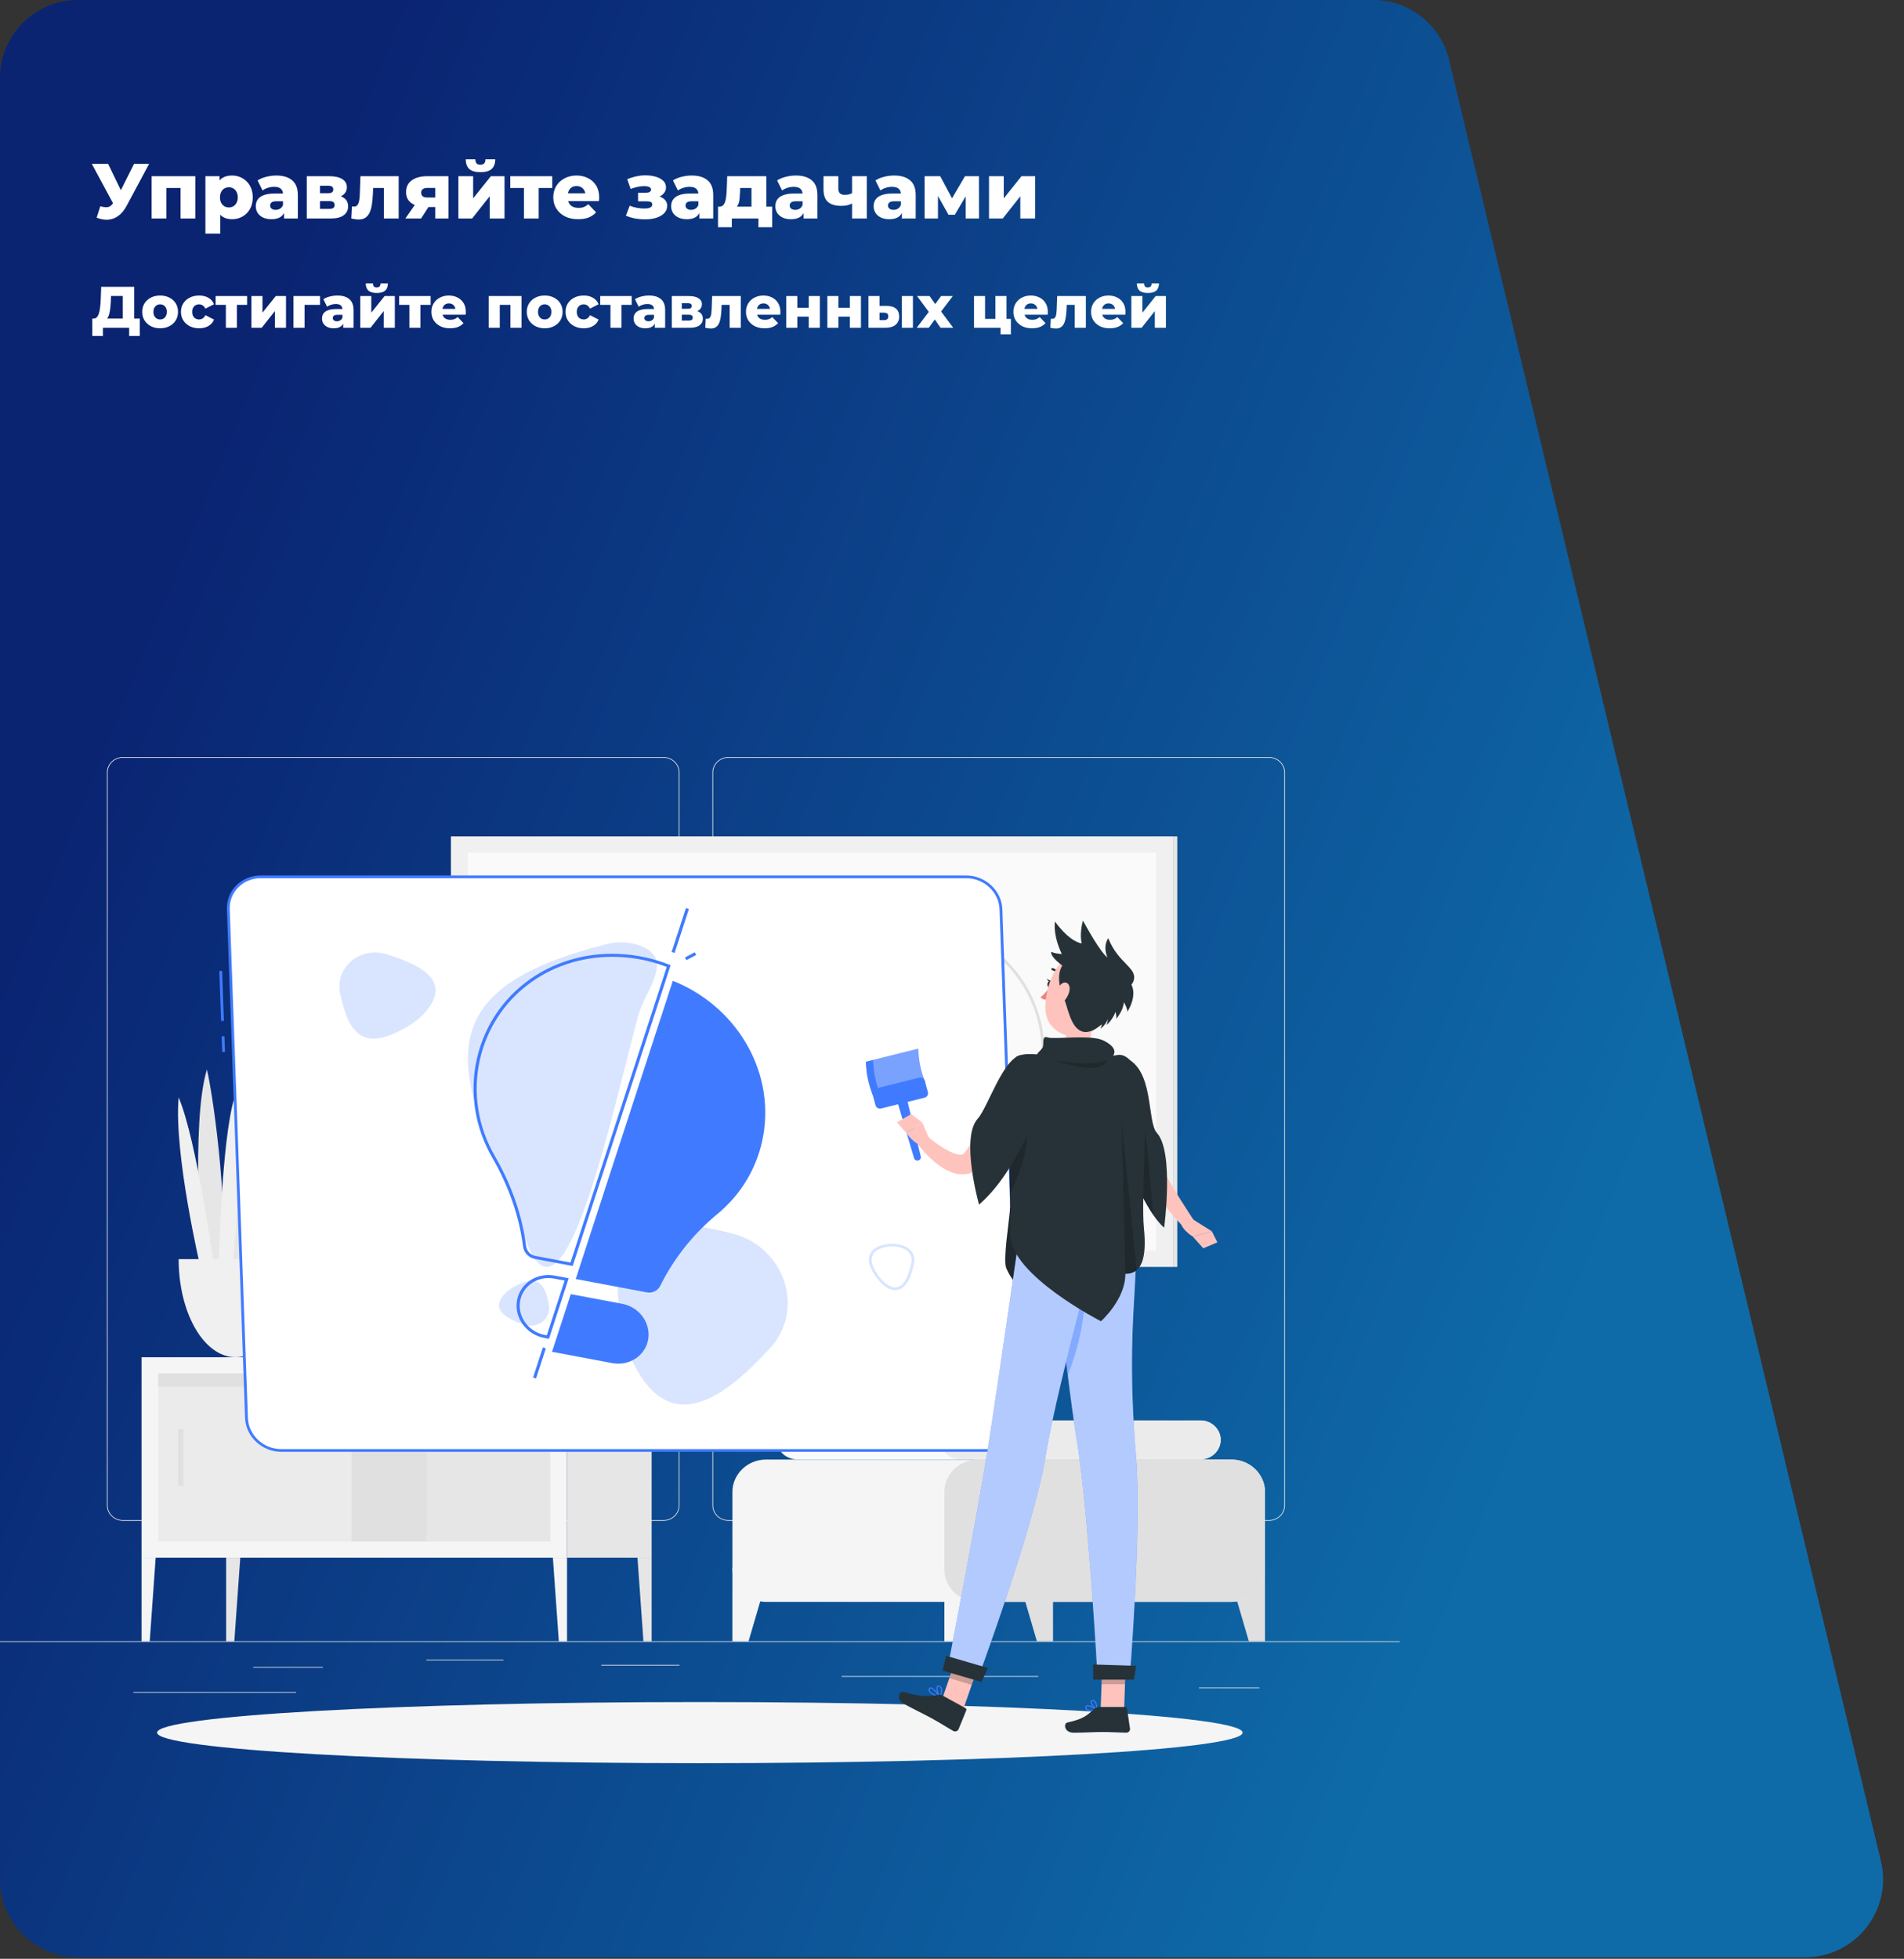 <svg width="488" height="502" viewBox="0 0 488 502" fill="none" xmlns="http://www.w3.org/2000/svg">
<rect x="0" y="0" width="488" height="502" fill="#333333" stroke="none"/>
<path d="M0 20C0 8.954 8.954 0 20 0H351.948C361.197 0 369.24 6.342 371.396 15.336L482.086 476.956C485.101 489.531 475.569 501.619 462.637 501.619H20C8.954 501.619 0 492.665 0 481.619V20Z" fill="url(#paint0_linear_66_179)"/>
<g clip-path="url(#clip0_66_179)">
<path d="M358.741 420.62H0V420.792H358.741V420.62Z" fill="#EBEBEB"/>
<path d="M82.749 427.21H64.903V427.382H82.749V427.21Z" fill="#EBEBEB"/>
<path d="M129.027 425.332H109.296V425.504H129.027V425.332Z" fill="#EBEBEB"/>
<path d="M75.892 433.636H34.2V433.809H75.892V433.636Z" fill="#EBEBEB"/>
<path d="M322.796 432.474H307.301V432.646H322.796V432.474Z" fill="#EBEBEB"/>
<path d="M174.148 426.667H154.109V426.84H174.148V426.667Z" fill="#EBEBEB"/>
<path d="M266.106 429.552H215.723V429.724H266.106V429.552Z" fill="#EBEBEB"/>
<path d="M170.053 389.758H31.508C29.25 389.758 27.413 387.986 27.413 385.808V197.977C27.413 195.799 29.25 194.027 31.508 194.027H170.053C172.31 194.027 174.148 195.799 174.148 197.977V385.808C174.148 387.985 172.31 389.758 170.053 389.758ZM31.508 194.201C29.349 194.201 27.592 195.895 27.592 197.977V385.808C27.592 387.891 29.349 389.585 31.508 389.585H170.053C172.212 389.585 173.969 387.891 173.969 385.808V197.977C173.969 195.895 172.212 194.2 170.053 194.2L31.508 194.201Z" fill="#EBEBEB"/>
<path d="M325.242 389.758H186.697C184.44 389.758 182.603 387.986 182.603 385.808V197.977C182.603 195.799 184.44 194.027 186.697 194.027H325.242C327.5 194.027 329.337 195.799 329.337 197.977V385.808C329.338 387.985 327.5 389.758 325.242 389.758ZM186.697 194.201C184.539 194.201 182.782 195.895 182.782 197.977V385.808C182.782 387.891 184.539 389.585 186.697 389.585H325.242C327.401 389.585 329.158 387.891 329.158 385.808V197.977C329.158 195.895 327.401 194.2 325.242 194.2L186.697 194.201Z" fill="#EBEBEB"/>
<path d="M145.33 347.837H36.273V399.199H145.33V347.837Z" fill="#F5F5F5"/>
<path d="M141.025 395.047V351.99H40.578L40.578 395.047H141.025Z" fill="#EBEBEB"/>
<path d="M141.025 395.047V351.989H90.124V395.047H141.025Z" fill="#E6E6E6"/>
<path d="M109.296 395.047L109.296 351.989H90.124V395.047H109.296Z" fill="#E0E0E0"/>
<path d="M47.017 380.746V366.291H45.662V380.746H47.017Z" fill="#E0E0E0"/>
<path d="M141.025 355.372V351.989H40.578V355.372H141.025Z" fill="#E0E0E0"/>
<path d="M145.33 399.199H167.013V347.838H145.33V399.199Z" fill="#E6E6E6"/>
<path d="M143.228 420.619H145.33V399.199H141.703L143.228 420.619Z" fill="#F5F5F5"/>
<path d="M38.374 420.619H36.273V399.199H39.9L38.374 420.619Z" fill="#F5F5F5"/>
<path d="M164.912 420.619H167.014V399.199H163.386L164.912 420.619Z" fill="#E6E6E6"/>
<path d="M60.058 420.619H57.957V399.199H61.584L60.058 420.619Z" fill="#E6E6E6"/>
<path d="M191.857 420.619H187.718V401.747H197.389L191.857 420.619Z" fill="#F5F5F5"/>
<path d="M265.754 420.619H269.894V401.747H260.222L265.754 420.619Z" fill="#E0E0E0"/>
<path d="M320.083 420.619H324.222V401.747H314.55L320.083 420.619Z" fill="#E0E0E0"/>
<path d="M196.329 410.532H315.611C320.347 410.532 324.222 406.794 324.222 402.226V382.361C324.222 377.793 320.347 374.056 315.611 374.056H196.329C191.593 374.056 187.718 377.793 187.718 382.361V402.226C187.718 406.794 191.593 410.532 196.329 410.532Z" fill="#F5F5F5"/>
<path d="M246.186 420.62H242.047V401.748H251.718L246.186 420.62Z" fill="#F5F5F5"/>
<path d="M250.658 410.532H315.611C320.347 410.532 324.222 406.794 324.222 402.226V382.361C324.222 377.793 320.347 374.056 315.611 374.056H250.658C245.922 374.056 242.047 377.793 242.047 382.361V402.226C242.047 406.794 245.922 410.532 250.658 410.532Z" fill="#E0E0E0"/>
<path d="M204.255 374.01H307.686C310.531 374.01 312.859 371.764 312.859 369.02C312.859 366.275 310.531 364.03 307.686 364.03H204.255C201.409 364.03 199.081 366.275 199.081 369.02C199.081 371.764 201.409 374.01 204.255 374.01Z" fill="#FAFAFA"/>
<path d="M246.143 374.01H307.685C310.531 374.01 312.859 371.764 312.859 369.02C312.859 366.275 310.531 364.03 307.685 364.03H246.143C243.298 364.03 240.97 366.275 240.97 369.02C240.97 371.764 243.298 374.01 246.143 374.01Z" fill="#EBEBEB"/>
<path d="M53.036 274.09C48.831 287.74 51.783 325.302 51.783 325.302L56.543 325.323C58.888 313.078 54.995 282.425 53.036 274.09Z" fill="#E6E6E6"/>
<path d="M51.368 324.771H54.876C54.876 324.771 50.412 292.017 45.787 281.252C44.512 295.554 51.368 324.771 51.368 324.771Z" fill="#F0F0F0"/>
<path d="M77.131 279.483C78.791 291.659 68.753 325.163 68.753 325.163L63.963 325.181C63.911 314.259 73.593 286.918 77.131 279.483Z" fill="#E6E6E6"/>
<path d="M69.272 324.689L65.745 324.689C65.745 324.689 76.397 295.473 83.073 285.872C81.664 298.629 69.272 324.689 69.272 324.689Z" fill="#F0F0F0"/>
<path d="M69.713 276.17C72.739 289.248 63.456 325.233 63.456 325.233L57.681 325.253C56.698 313.522 66.072 284.155 69.713 276.17Z" fill="#E6E6E6"/>
<path d="M59.537 324.771H56.029C56.029 324.771 56.726 292.017 60.112 281.252C63.032 295.554 59.537 324.771 59.537 324.771Z" fill="#F0F0F0"/>
<path d="M45.787 322.695C45.787 336.58 52.319 347.837 60.377 347.837C68.434 347.837 74.965 336.58 74.965 322.695H45.787Z" fill="#F0F0F0"/>
<path d="M300.625 214.358H115.574V324.689H300.625V214.358Z" fill="#F0F0F0"/>
<path d="M300.624 324.69H301.741V214.359H300.624V324.69Z" fill="#E6E6E6"/>
<path d="M296.32 320.537V218.511L119.88 218.511L119.88 320.537H296.32Z" fill="#FAFAFA"/>
<path d="M183.586 303.012C202.761 303.012 218.306 288.019 218.306 269.524C218.306 251.03 202.761 236.037 183.586 236.037C164.41 236.037 148.865 251.03 148.865 269.524C148.865 288.019 164.41 303.012 183.586 303.012Z" fill="#EBEBEB"/>
<path d="M232.614 303.357C213.271 303.357 197.534 288.18 197.534 269.524C197.534 250.869 213.271 235.691 232.614 235.691C251.957 235.691 267.693 250.869 267.693 269.524C267.693 288.18 251.957 303.357 232.614 303.357ZM232.614 236.383C213.667 236.383 198.252 251.25 198.252 269.524C198.252 287.799 213.666 302.665 232.614 302.665C251.561 302.665 266.976 287.799 266.976 269.524C266.976 251.251 251.561 236.383 232.614 236.383Z" fill="#E0E0E0"/>
<path d="M179.37 451.872C256.2 451.872 318.482 448.364 318.482 444.037C318.482 439.709 256.2 436.201 179.37 436.201C102.541 436.201 40.258 439.709 40.258 444.037C40.258 448.364 102.541 451.872 179.37 451.872Z" fill="#F5F5F5"/>
<path d="M252.891 371.725H72.085C67.35 371.725 63.342 367.988 63.179 363.421L58.518 233.018C58.354 228.451 62.095 224.714 66.831 224.714H247.636C252.371 224.714 256.379 228.451 256.543 233.018L261.204 363.422C261.367 367.988 257.626 371.725 252.891 371.725Z" fill="white"/>
<path d="M56.955 269.618L57.672 269.595L57.528 265.558L56.81 265.582L56.955 269.618ZM56.67 261.666L57.388 261.642L56.929 248.831L56.212 248.855L56.67 261.666Z" fill="#407BFF"/>
<path d="M252.903 372.071H72.098C67.152 372.071 62.991 368.191 62.82 363.421L58.159 233.018C57.989 228.248 61.873 224.368 66.819 224.368H247.624C252.57 224.368 256.731 228.248 256.902 233.018L261.562 363.422C261.733 368.191 257.849 372.071 252.903 372.071ZM66.843 225.06C62.293 225.06 58.72 228.63 58.876 233.018L63.537 363.422C63.694 367.81 67.523 371.38 72.072 371.38H252.877C257.427 371.38 261.001 367.81 260.844 363.422L256.183 233.018C256.026 228.63 252.197 225.06 247.648 225.06H66.843Z" fill="#407BFF"/>
<path d="M172.442 251.362L147.558 327.785L165.767 331.209C167.194 331.477 168.591 330.802 169.205 329.562C172.705 322.497 177.698 316.215 183.861 311.139C189.949 306.124 194.279 299.073 195.672 290.765C198.482 274.002 188.405 257.689 172.442 251.362Z" fill="#407BFF"/>
<path d="M156.926 349.344C161.289 350.165 165.434 347.416 166.135 343.235C166.836 339.054 163.839 334.962 159.475 334.142L146.293 331.664L141.482 346.441L156.926 349.344Z" fill="#407BFF"/>
<g opacity="0.2">
<path d="M155.526 241.949C114.894 252.2 114.251 268.604 127.959 299.559C130.382 305.032 132.506 310.621 134.281 316.302C143.816 346.802 156.65 286.286 163.456 260.725C163.638 260.044 163.839 259.37 164.101 258.716C166.672 252.267 172.134 245.599 164.365 242.474C161.546 241.339 158.42 241.219 155.526 241.949Z" fill="#407BFF"/>
<path d="M134.258 339.466C129.882 337.944 125.901 335.793 128.978 332C129.791 330.998 130.862 330.22 132.023 329.609C137.579 326.687 139.65 328.558 140.677 334.404C141.298 337.942 137.779 340.69 134.258 339.466Z" fill="#407BFF"/>
<path d="M197.349 345.526C186.048 357.772 173.009 367.711 163.453 351.466C160.928 347.173 159.553 342.37 158.899 337.528C155.773 314.359 165.265 310.37 187.671 316.112C201.235 319.588 206.443 335.671 197.349 345.526Z" fill="#407BFF"/>
<path d="M99.112 244.564C107.584 247.201 115.346 251.068 109.723 258.534C108.237 260.507 106.243 262.068 104.065 263.313C93.643 269.271 89.553 265.816 87.186 254.679C85.754 247.936 92.293 242.443 99.112 244.564Z" fill="#407BFF"/>
<path d="M229.414 330.632C227.971 330.632 226.687 329.659 225.839 328.803C224.736 327.692 223.85 326.419 223.202 325.019C222.075 322.577 222.831 320.43 225.173 319.418C227.397 318.457 231.026 318.44 233.012 320.091C233.886 320.816 234.793 322.164 234.148 324.458L234.048 324.814C233.639 326.284 233.215 327.804 232.292 329.044C231.623 329.942 230.732 330.498 229.784 330.61C229.66 330.626 229.536 330.632 229.414 330.632ZM228.677 319.441C227.527 319.441 226.384 319.664 225.487 320.052C223.502 320.909 222.893 322.668 223.858 324.757C224.469 326.08 225.307 327.284 226.35 328.334C227.152 329.143 228.388 330.072 229.673 329.923C230.417 329.835 231.158 329.363 231.705 328.628C232.555 327.487 232.962 326.026 233.355 324.614L233.454 324.256C233.894 322.696 233.591 321.469 232.555 320.609C231.572 319.792 230.12 319.441 228.677 319.441Z" fill="#407BFF"/>
</g>
<path d="M146.782 324.452L137.089 322.63C135.504 322.332 134.261 321.042 134.064 319.493C133.079 311.734 130.423 304.061 126.17 296.688C121.68 288.906 120.278 279.907 122.222 271.35C126.405 252.94 144.281 241.632 163.798 245.04C166.422 245.499 169.023 246.235 171.527 247.227L171.881 247.368L171.769 247.712L146.782 324.452ZM156.921 245.211C140.594 245.211 126.609 255.683 123.008 271.541C121.106 279.913 122.477 288.717 126.87 296.331C131.175 303.794 133.864 311.564 134.862 319.426C135.016 320.633 135.984 321.639 137.217 321.87L146.221 323.563L170.889 247.804C168.548 246.903 166.125 246.23 163.681 245.803C161.398 245.404 159.138 245.211 156.921 245.211Z" fill="#407BFF"/>
<path d="M172.902 244.229L172.135 243.975L175.802 232.716L176.569 232.97L172.902 244.229Z" fill="#407BFF"/>
<path d="M175.942 246.065L175.536 245.384L178.053 244.05L178.458 244.732L175.942 246.065Z" fill="#407BFF"/>
<path d="M137.395 353.278L136.628 353.023L139.138 345.313L139.905 345.569L137.395 353.278Z" fill="#407BFF"/>
<path d="M140.706 343.108L139.494 342.88C137.278 342.463 135.327 341.238 134.003 339.43C132.679 337.621 132.145 335.456 132.502 333.332C133.24 328.932 137.58 326.053 142.171 326.918L145.759 327.592L140.706 343.108ZM133.294 333.482C132.972 335.402 133.455 337.361 134.653 338.998C135.852 340.634 137.617 341.743 139.621 342.12L140.145 342.219L144.715 328.181L142.044 327.679C137.887 326.894 133.963 329.499 133.294 333.482Z" fill="#407BFF"/>
<path d="M258.898 309.509C258.739 312.603 256.985 323.003 257.942 325.079C258.898 327.155 261.609 332.921 270.298 332.768C278.988 332.614 277.632 319.85 277.632 319.85L258.898 309.509Z" fill="#263238"/>
<path opacity="0.2" d="M258.898 309.509C258.739 312.603 256.985 323.003 257.942 325.079C258.898 327.155 261.609 332.921 270.298 332.768C278.988 332.614 277.632 319.85 277.632 319.85L258.898 309.509Z" fill="black"/>
<path d="M286.246 278.688C286.531 280.406 286.898 282.019 287.259 283.671C287.64 285.31 288.063 286.937 288.492 288.562C288.919 290.188 289.395 291.802 289.889 293.41C290.135 294.215 290.391 295.017 290.657 295.815C290.937 296.625 291.147 297.357 291.546 298.355C292.291 300.158 293.225 301.647 294.168 303.127C295.132 304.584 296.138 305.981 297.194 307.332C298.254 308.681 299.339 309.997 300.444 311.294C301.579 312.573 302.7 313.838 303.918 315.067L306.309 313.251C305.418 311.872 304.49 310.484 303.615 309.084C302.713 307.699 301.836 306.303 300.998 304.896C300.156 303.493 299.333 302.09 298.586 300.681C297.837 299.288 297.149 297.847 296.708 296.543C296.52 295.986 296.319 295.11 296.114 294.334L295.52 291.954L294.377 287.187C294.003 285.597 293.657 284.001 293.313 282.406C292.951 280.825 292.625 279.199 292.299 277.663L286.246 278.688Z" fill="#FFC3BD"/>
<path d="M305.501 312.355L310.59 315.545L305.718 316.916C305.718 316.916 301.98 314.654 302.675 312.339L305.501 312.355Z" fill="#FFC3BD"/>
<path d="M312.029 318.384L308.401 319.919L305.718 316.916L310.59 315.545L312.029 318.384Z" fill="#FFC3BD"/>
<path d="M279.569 438.487C280.124 438.487 280.731 438.376 281.156 438.279C281.211 438.267 281.254 438.224 281.264 438.17C281.274 438.116 281.249 438.061 281.202 438.031C280.996 437.9 279.171 436.764 278.472 437.069C278.361 437.118 278.222 437.224 278.189 437.456C278.143 437.763 278.223 438.008 278.425 438.186C278.68 438.411 279.107 438.487 279.569 438.487ZM280.753 438.083C279.707 438.285 278.92 438.25 278.615 437.982C278.486 437.869 278.438 437.709 278.47 437.494C278.486 437.378 278.542 437.34 278.588 437.32C278.958 437.156 280.01 437.649 280.753 438.083Z" fill="#407BFF"/>
<path d="M281.123 438.282C281.147 438.282 281.172 438.276 281.195 438.264C281.238 438.239 281.266 438.194 281.266 438.145C281.266 438.074 281.257 436.405 280.604 435.848C280.431 435.699 280.228 435.637 280.002 435.664C279.645 435.706 279.548 435.922 279.522 436.047C279.387 436.7 280.479 437.951 281.053 438.264C281.075 438.277 281.099 438.282 281.123 438.282ZM280.101 435.933C280.218 435.933 280.321 435.972 280.416 436.053C280.805 436.387 280.939 437.323 280.972 437.879C280.401 437.439 279.72 436.5 279.802 436.101C279.816 436.036 279.854 435.958 280.036 435.937C280.058 435.934 280.08 435.933 280.101 435.933Z" fill="#407BFF"/>
<path d="M240.877 435.062C240.927 435.068 240.976 435.049 241.007 435.01C241.045 434.964 241.047 434.901 241.014 434.851C240.853 434.609 239.438 432.527 238.589 432.425C238.571 432.423 238.553 432.421 238.534 432.42C238.372 432.418 238.234 432.488 238.137 432.623C237.974 432.848 237.934 433.085 238.017 433.326C238.292 434.127 239.909 434.754 240.849 435.056C240.859 435.059 240.868 435.06 240.877 435.062ZM238.563 432.697C239.031 432.754 239.933 433.814 240.539 434.66C239.273 434.209 238.442 433.688 238.288 433.239C238.234 433.082 238.261 432.931 238.371 432.779C238.414 432.719 238.463 432.694 238.53 432.695C238.54 432.695 238.551 432.696 238.563 432.697Z" fill="#407BFF"/>
<path d="M240.877 435.062C240.887 435.063 240.898 435.063 240.909 435.062C240.959 435.058 241.003 435.028 241.024 434.984C241.054 434.924 241.734 433.503 241.39 432.614C241.284 432.342 241.095 432.146 240.826 432.031C240.465 431.876 240.266 431.991 240.163 432.112C239.729 432.629 240.318 434.393 240.78 435.006C240.803 435.037 240.839 435.057 240.877 435.062ZM240.547 432.233C240.59 432.239 240.643 432.253 240.711 432.282C240.909 432.367 241.044 432.507 241.123 432.71C241.349 433.293 241.042 434.201 240.869 434.628C240.455 433.909 240.124 432.595 240.384 432.285C240.399 432.266 240.438 432.22 240.547 432.233Z" fill="#407BFF"/>
<path d="M280.692 257.953C279.993 261.392 278.422 268.895 280.917 271.191C280.917 271.191 279.942 274.68 273.316 274.68C266.03 274.68 269.834 271.191 269.834 271.191C273.811 270.275 273.709 267.43 273.015 264.757L280.692 257.953Z" fill="#FFC3BD"/>
<path d="M271.435 250.176C271.478 250.18 271.522 250.173 271.564 250.157C271.71 250.101 271.781 249.941 271.722 249.8C271.138 248.39 269.851 248.128 269.797 248.117C269.643 248.087 269.493 248.185 269.462 248.333C269.431 248.481 269.531 248.626 269.684 248.656C269.726 248.664 270.727 248.879 271.194 250.004C271.235 250.104 271.331 250.167 271.435 250.176Z" fill="#263238"/>
<path d="M269.009 252.996C269.009 252.996 267.776 254.802 266.682 255.573C267.186 256.264 268.307 256.222 268.307 256.222L269.009 252.996Z" fill="#ED847E"/>
<path d="M269.604 252.295C269.505 252.753 269.173 253.073 268.863 253.01C268.553 252.947 268.382 252.526 268.482 252.068C268.581 251.611 268.914 251.291 269.223 251.354C269.533 251.416 269.704 251.838 269.604 252.295Z" fill="#263238"/>
<path d="M269.355 251.406L268.284 250.859C268.284 250.859 268.682 251.836 269.355 251.406Z" fill="#263238"/>
<path d="M246.913 437.988L241.272 435.989L245.695 423.255L251.337 425.255L246.913 437.988Z" fill="#FFC3BD"/>
<path d="M288.112 438.145H282.102L282.574 424.723H288.583L288.112 438.145Z" fill="#FFC3BD"/>
<path d="M281.626 437.475H288.377C288.623 437.475 288.822 437.639 288.857 437.87L289.626 443.022C289.705 443.557 289.229 444.062 288.662 444.053C286.308 444.015 285.174 443.881 282.205 443.881C280.378 443.881 277.709 444.064 275.187 444.064C272.72 444.064 272.53 441.658 273.581 441.44C278.29 440.463 279.034 439.116 280.621 437.831C280.908 437.599 281.266 437.475 281.626 437.475Z" fill="#263238"/>
<path d="M241.58 434.53L247.446 437.755C247.66 437.873 247.748 438.111 247.659 438.328L245.681 443.171C245.476 443.674 244.802 443.886 244.315 443.607C242.29 442.448 241.373 441.79 238.794 440.372C237.207 439.499 233.831 437.853 231.639 436.648C229.496 435.469 230.566 433.289 231.591 433.601C236.184 435.002 238.486 434.717 240.524 434.359C240.892 434.295 241.268 434.358 241.58 434.53Z" fill="#263238"/>
<path opacity="0.2" d="M245.695 423.26L243.324 430.081L249.058 431.823L251.339 425.26L245.695 423.26Z" fill="black"/>
<path opacity="0.2" d="M288.585 424.726H282.572L282.332 431.645H288.344L288.585 424.726Z" fill="black"/>
<path d="M256.363 278.36C255.21 280.964 253.948 283.638 252.673 286.226C252.019 287.516 251.346 288.798 250.649 290.045C249.96 291.299 249.229 292.52 248.465 293.667C248.09 294.256 247.688 294.787 247.291 295.325C247.038 295.675 246.97 295.716 246.814 295.828C246.664 295.915 246.346 295.982 245.882 295.923C245.424 295.869 244.859 295.716 244.286 295.483C241.956 294.525 239.485 292.724 237.295 290.935L234.989 292.851C235.472 293.535 235.95 294.125 236.472 294.733C236.987 295.335 237.523 295.926 238.103 296.487C239.258 297.617 240.521 298.686 242.087 299.589C242.875 300.032 243.74 300.45 244.78 300.718C245.808 300.98 247.074 301.099 248.398 300.749C249.715 300.425 250.915 299.52 251.601 298.704C252.142 298.074 252.686 297.439 253.161 296.796C255.118 294.225 256.663 291.564 258.127 288.862C259.583 286.152 260.882 283.445 262.061 280.575L256.363 278.36Z" fill="#FFC3BD"/>
<path d="M235.35 297.409C234.884 297.526 234.407 297.261 234.276 296.814L228.974 278.941L231.637 278.276L235.99 296.386C236.102 296.839 235.817 297.293 235.35 297.409Z" fill="#407BFF"/>
<path d="M237.136 277.36C232.659 278.478 228.183 279.594 223.706 280.712C222.609 277.99 222.003 275.078 221.922 272.104C226.398 270.986 230.875 269.869 235.351 268.751C235.432 271.726 236.038 274.639 237.136 277.36Z" fill="#407BFF"/>
<path opacity="0.3" d="M237.136 277.36C232.659 278.478 230.035 279.132 225.559 280.25C224.462 277.528 223.856 274.616 223.775 271.641C228.251 270.524 230.875 269.869 235.351 268.751C235.432 271.726 236.038 274.639 237.136 277.36Z" fill="white"/>
<path d="M236.954 281.317L225.856 284.087C225.212 284.248 224.555 283.875 224.389 283.254L223.614 280.367C223.447 279.746 223.834 279.112 224.478 278.951L235.576 276.181C236.219 276.021 236.876 276.394 237.043 277.014L237.818 279.902C237.984 280.523 237.598 281.156 236.954 281.317Z" fill="#407BFF"/>
<path d="M238.146 291.743L236.366 287.677L232.282 290.362C232.282 290.362 234.296 293.343 236.689 293.705L238.146 291.743Z" fill="#FFC3BD"/>
<path d="M233.551 285.518L229.889 287.623L232.283 290.362L236.366 287.677L233.551 285.518Z" fill="#FFC3BD"/>
<path d="M285.898 253.953C284.317 259.501 283.771 261.881 280.201 264.169C274.831 267.612 268.112 264.527 267.942 258.636C267.789 253.334 270.399 245.153 276.589 244.072C282.688 243.005 287.478 248.406 285.898 253.953Z" fill="#FFC3BD"/>
<path d="M284.047 240.442C283.136 241.785 283.108 243.559 283.836 245.399C281.853 243.794 278.558 237.71 277.564 235.938C277.343 236.602 276.696 239.594 277.244 241.782C275.593 241.47 273.324 240.111 270.381 236.186C270.09 238.795 270.854 241.758 272.141 244.495C271.068 244.417 270.125 244.275 269.457 243.936C269.102 245.211 272.28 247.46 272.28 247.46C272.28 247.46 270.375 249.917 272.28 254.772C273.706 257.667 274.175 263.757 277.752 264.452C279.216 264.736 280.879 263.785 282.39 262.505C282.381 262.672 282.331 263.102 282.061 263.648C282.946 263.009 283.886 261.742 283.935 261.051C283.936 261.05 283.937 261.049 283.938 261.048C283.942 261.359 283.903 261.959 283.623 262.722C284.584 261.864 285.531 260.427 285.899 259.327C286.044 259.842 286.154 260.46 286.119 261.11C287.319 259.547 287.949 258.139 288.057 256.839C288.487 257.596 288.944 258.565 288.952 259.294C290.463 256.871 290.948 254.248 289.991 252.36C290.239 252.06 290.44 251.706 290.568 251.28C291.558 247.969 286.628 246.982 284.047 240.442Z" fill="#263238"/>
<path d="M271.547 252.747C270.946 253.731 270.726 254.926 270.798 255.875C270.905 257.303 272.022 257.336 272.881 256.37C273.655 255.5 274.532 253.709 273.996 252.549C273.468 251.408 272.233 251.623 271.547 252.747Z" fill="#FFC3BD"/>
<path d="M268.993 307.66C268.993 307.66 272.481 347.443 276.1 369.865C279.023 387.975 281.327 430.306 281.327 430.306H289.522C289.522 430.306 292.676 391.585 291.192 373.673C287.437 328.348 295.572 322.311 286.955 307.66H268.993Z" fill="#407BFF"/>
<path opacity="0.6" d="M268.993 307.66C268.993 307.66 272.481 347.443 276.1 369.865C279.023 387.975 281.327 430.306 281.327 430.306H289.522C289.522 430.306 292.676 391.585 291.192 373.673C287.437 328.348 295.572 322.311 286.955 307.66H268.993Z" fill="white"/>
<path opacity="0.4" d="M277.244 321.094C275.091 324.084 272.222 327.519 271.282 331.194C271.978 337.906 272.796 345.332 273.686 352.473C275.967 346.522 279.898 334.623 277.244 321.094Z" fill="#407BFF"/>
<path d="M262.547 307.66C262.547 307.66 256.158 352.208 253.431 369.691C250.595 387.877 242.738 428.249 242.738 428.249L250.555 430.389C250.555 430.389 265.02 391.378 267.92 373.526C271.082 354.063 284.16 307.66 284.16 307.66H262.547Z" fill="#407BFF"/>
<path opacity="0.6" d="M262.547 307.66C262.547 307.66 256.158 352.208 253.431 369.691C250.595 387.877 242.738 428.249 242.738 428.249L250.555 430.389C250.555 430.389 265.02 391.378 267.92 373.526C271.082 354.063 284.16 307.66 284.16 307.66H262.547Z" fill="white"/>
<path d="M241.559 428.14L251.552 431.049L253.194 427.473L242.502 424.348L241.559 428.14Z" fill="#263238"/>
<path d="M280.206 430.462H290.644L291.192 426.93L280.146 426.569L280.206 430.462Z" fill="#263238"/>
<path d="M287.321 306.278L288.421 308.385C288.507 308.548 288.306 308.715 288.024 308.715H262.426C262.206 308.715 262.024 308.611 262.01 308.478L261.79 306.37C261.775 306.224 261.965 306.101 262.206 306.101H286.923C287.105 306.101 287.266 306.173 287.321 306.278Z" fill="#407BFF"/>
<path d="M284.001 308.943H284.664C284.796 308.943 284.896 308.877 284.887 308.798L284.576 306.06C284.567 305.98 284.452 305.915 284.32 305.915H283.658C283.526 305.915 283.425 305.981 283.435 306.06L283.745 308.798C283.754 308.878 283.869 308.943 284.001 308.943Z" fill="#407BFF"/>
<path opacity="0.6" d="M284.001 308.943H284.664C284.796 308.943 284.896 308.877 284.887 308.798L284.576 306.06C284.567 305.98 284.452 305.915 284.32 305.915H283.658C283.526 305.915 283.425 305.981 283.435 306.06L283.745 308.798C283.754 308.878 283.869 308.943 284.001 308.943Z" fill="white"/>
<path d="M267.956 308.943H268.618C268.75 308.943 268.851 308.877 268.841 308.798L268.531 306.06C268.521 305.98 268.406 305.915 268.274 305.915H267.612C267.48 305.915 267.38 305.981 267.389 306.06L267.7 308.798C267.708 308.878 267.824 308.943 267.956 308.943Z" fill="#407BFF"/>
<path opacity="0.6" d="M267.956 308.943H268.618C268.75 308.943 268.851 308.877 268.841 308.798L268.531 306.06C268.521 305.98 268.406 305.915 268.274 305.915H267.612C267.48 305.915 267.38 305.981 267.389 306.06L267.7 308.798C267.708 308.878 267.824 308.943 267.956 308.943Z" fill="white"/>
<path d="M288.441 271.077C295.918 274.245 293.883 287.438 296.527 290.361C300.971 295.278 298.373 314.626 298.373 314.626C293.431 310.372 288.985 298.058 285.406 290.691C285.406 290.691 284.219 269.289 288.441 271.077Z" fill="#263238"/>
<path opacity="0.2" d="M292.842 287.079L291.514 304.102C292.827 306.821 294.198 309.389 295.626 311.444C294.836 304.579 294.32 293.147 292.842 287.079Z" fill="black"/>
<path d="M272.059 270.122C264.878 270.641 263.818 269.527 260.772 270.682C257.228 272.025 258.96 293.812 258.96 316.467C258.96 326.764 282.176 338.611 282.176 338.611C282.176 338.611 288.441 333.075 288.441 326.462C292.619 326.462 293.975 322.541 293.177 314.628C292.458 307.483 294.277 284.142 293.055 279.467C291.833 274.793 289.807 269.718 286.221 270.41C282.638 271.102 281.214 269.461 272.059 270.122Z" fill="#263238"/>
<path opacity="0.2" d="M266.711 270.267C267.884 271.094 275.022 273.525 279.207 273.669C283.392 273.813 283.991 271.334 283.991 271.334L266.711 270.267Z" fill="black"/>
<path d="M266.251 270.756C264.831 270.362 267.009 269.219 267.299 268.296C267.589 267.374 266.966 265.298 268.553 265.874C270.14 266.451 279.547 265.067 282.776 266.643C286.004 268.22 286.443 269.988 284.37 271.448C282.296 272.909 274.77 273.121 266.251 270.756Z" fill="#263238"/>
<path opacity="0.2" d="M262.966 287.681C262.22 283.148 260.275 286.539 258.575 290.843C258.639 295.445 258.768 300.572 258.862 305.942C261.179 301.264 264.042 294.248 262.966 287.681Z" fill="black"/>
<path d="M261.79 270.392C257.114 271.042 253.211 283.807 250.568 286.731C246.124 291.648 250.927 308.716 250.927 308.716C255.87 304.461 259.871 298.058 263.45 290.691C263.45 290.691 266.354 269.758 261.79 270.392Z" fill="#263238"/>
<path opacity="0.2" d="M287.439 287.328C287.439 287.328 288.314 319.312 288.443 326.46C289.613 326.46 290.567 326.149 291.306 325.533L287.439 287.328Z" fill="black"/>
</g>
<path d="M31.471 82.71V75.855H28.456L28.412 76.995C28.392 77.605 28.352 78.175 28.291 78.705C28.241 79.235 28.166 79.72 28.067 80.16C27.977 80.6 27.852 80.98 27.692 81.3C27.541 81.61 27.357 81.85 27.137 82.02L23.971 81.645C24.322 81.655 24.607 81.54 24.826 81.3C25.056 81.05 25.236 80.705 25.366 80.265C25.506 79.825 25.607 79.305 25.666 78.705C25.736 78.105 25.787 77.45 25.817 76.74L25.936 73.5H34.397V82.71H31.471ZM23.657 86.115V81.645H35.822V86.115H33.106V84H26.387V86.115H23.657ZM41.038 84.135C40.148 84.135 39.358 83.955 38.668 83.595C37.978 83.235 37.433 82.74 37.033 82.11C36.643 81.47 36.448 80.74 36.448 79.92C36.448 79.1 36.643 78.375 37.033 77.745C37.433 77.115 37.978 76.625 38.668 76.275C39.358 75.915 40.148 75.735 41.038 75.735C41.928 75.735 42.718 75.915 43.408 76.275C44.108 76.625 44.653 77.115 45.043 77.745C45.433 78.375 45.628 79.1 45.628 79.92C45.628 80.74 45.433 81.47 45.043 82.11C44.653 82.74 44.108 83.235 43.408 83.595C42.718 83.955 41.928 84.135 41.038 84.135ZM41.038 81.87C41.368 81.87 41.658 81.795 41.908 81.645C42.168 81.495 42.373 81.275 42.523 80.985C42.673 80.685 42.748 80.33 42.748 79.92C42.748 79.51 42.673 79.165 42.523 78.885C42.373 78.595 42.168 78.375 41.908 78.225C41.658 78.075 41.368 78 41.038 78C40.718 78 40.428 78.075 40.168 78.225C39.918 78.375 39.713 78.595 39.553 78.885C39.403 79.165 39.328 79.51 39.328 79.92C39.328 80.33 39.403 80.685 39.553 80.985C39.713 81.275 39.918 81.495 40.168 81.645C40.428 81.795 40.718 81.87 41.038 81.87ZM51.044 84.135C50.144 84.135 49.339 83.955 48.629 83.595C47.929 83.235 47.379 82.74 46.979 82.11C46.579 81.47 46.379 80.74 46.379 79.92C46.379 79.1 46.579 78.375 46.979 77.745C47.379 77.115 47.929 76.625 48.629 76.275C49.339 75.915 50.144 75.735 51.044 75.735C51.964 75.735 52.759 75.93 53.429 76.32C54.099 76.71 54.574 77.26 54.854 77.97L52.649 79.095C52.459 78.715 52.224 78.44 51.944 78.27C51.664 78.09 51.359 78 51.029 78C50.699 78 50.399 78.075 50.129 78.225C49.859 78.375 49.644 78.595 49.484 78.885C49.334 79.165 49.259 79.51 49.259 79.92C49.259 80.34 49.334 80.695 49.484 80.985C49.644 81.275 49.859 81.495 50.129 81.645C50.399 81.795 50.699 81.87 51.029 81.87C51.359 81.87 51.664 81.785 51.944 81.615C52.224 81.435 52.459 81.155 52.649 80.775L54.854 81.9C54.574 82.61 54.099 83.16 53.429 83.55C52.759 83.94 51.964 84.135 51.044 84.135ZM57.891 84V77.505L58.506 78.135H55.266V75.87H63.336V78.135H60.096L60.726 77.505V84H57.891ZM64.44 84V75.87H67.275V80.13L70.68 75.87H73.305V84H70.455V79.725L67.08 84H64.44ZM75.221 84V75.87H82.031V78.135H77.441L78.056 77.52V84H75.221ZM87.961 84V82.485L87.766 82.11V79.32C87.766 78.87 87.626 78.525 87.346 78.285C87.076 78.035 86.641 77.91 86.041 77.91C85.651 77.91 85.256 77.975 84.856 78.105C84.456 78.225 84.116 78.395 83.836 78.615L82.876 76.68C83.336 76.38 83.886 76.15 84.526 75.99C85.176 75.82 85.821 75.735 86.461 75.735C87.781 75.735 88.801 76.04 89.521 76.65C90.251 77.25 90.616 78.195 90.616 79.485V84H87.961ZM85.561 84.135C84.911 84.135 84.361 84.025 83.911 83.805C83.461 83.585 83.116 83.285 82.876 82.905C82.646 82.525 82.531 82.1 82.531 81.63C82.531 81.13 82.656 80.7 82.906 80.34C83.166 79.97 83.561 79.69 84.091 79.5C84.621 79.3 85.306 79.2 86.146 79.2H88.066V80.685H86.536C86.076 80.685 85.751 80.76 85.561 80.91C85.381 81.06 85.291 81.26 85.291 81.51C85.291 81.76 85.386 81.96 85.576 82.11C85.766 82.26 86.026 82.335 86.356 82.335C86.666 82.335 86.946 82.26 87.196 82.11C87.456 81.95 87.646 81.71 87.766 81.39L88.156 82.44C88.006 83 87.711 83.425 87.271 83.715C86.841 83.995 86.271 84.135 85.561 84.135ZM92.331 84V75.87H95.166V80.13L98.571 75.87H101.196V84H98.346V79.725L94.971 84H92.331ZM96.561 75.09C95.601 75.09 94.891 74.89 94.431 74.49C93.981 74.08 93.751 73.455 93.741 72.615H95.586C95.596 72.945 95.671 73.205 95.811 73.395C95.961 73.575 96.206 73.665 96.546 73.665C96.886 73.665 97.136 73.575 97.296 73.395C97.456 73.205 97.536 72.945 97.536 72.615H99.411C99.411 73.455 99.176 74.08 98.706 74.49C98.246 74.89 97.531 75.09 96.561 75.09ZM104.927 84V77.505L105.542 78.135H102.302V75.87H110.372V78.135H107.132L107.762 77.505V84H104.927ZM115.339 84.135C114.379 84.135 113.539 83.955 112.819 83.595C112.109 83.225 111.554 82.725 111.154 82.095C110.764 81.455 110.569 80.73 110.569 79.92C110.569 79.11 110.759 78.39 111.139 77.76C111.529 77.12 112.064 76.625 112.744 76.275C113.424 75.915 114.189 75.735 115.039 75.735C115.839 75.735 116.569 75.9 117.229 76.23C117.889 76.55 118.414 77.025 118.804 77.655C119.194 78.285 119.389 79.05 119.389 79.95C119.389 80.05 119.384 80.165 119.374 80.295C119.364 80.425 119.354 80.545 119.344 80.655H112.909V79.155H117.829L116.749 79.575C116.759 79.205 116.689 78.885 116.539 78.615C116.399 78.345 116.199 78.135 115.939 77.985C115.689 77.835 115.394 77.76 115.054 77.76C114.714 77.76 114.414 77.835 114.154 77.985C113.904 78.135 113.709 78.35 113.569 78.63C113.429 78.9 113.359 79.22 113.359 79.59V80.025C113.359 80.425 113.439 80.77 113.599 81.06C113.769 81.35 114.009 81.575 114.319 81.735C114.629 81.885 114.999 81.96 115.429 81.96C115.829 81.96 116.169 81.905 116.449 81.795C116.739 81.675 117.024 81.495 117.304 81.255L118.804 82.815C118.414 83.245 117.934 83.575 117.364 83.805C116.794 84.025 116.119 84.135 115.339 84.135ZM125.26 84V75.87H133.66V84H130.825V77.52L131.455 78.135H127.48L128.095 77.52V84H125.26ZM139.607 84.135C138.717 84.135 137.927 83.955 137.237 83.595C136.547 83.235 136.002 82.74 135.602 82.11C135.212 81.47 135.017 80.74 135.017 79.92C135.017 79.1 135.212 78.375 135.602 77.745C136.002 77.115 136.547 76.625 137.237 76.275C137.927 75.915 138.717 75.735 139.607 75.735C140.497 75.735 141.287 75.915 141.977 76.275C142.677 76.625 143.222 77.115 143.612 77.745C144.002 78.375 144.197 79.1 144.197 79.92C144.197 80.74 144.002 81.47 143.612 82.11C143.222 82.74 142.677 83.235 141.977 83.595C141.287 83.955 140.497 84.135 139.607 84.135ZM139.607 81.87C139.937 81.87 140.227 81.795 140.477 81.645C140.737 81.495 140.942 81.275 141.092 80.985C141.242 80.685 141.317 80.33 141.317 79.92C141.317 79.51 141.242 79.165 141.092 78.885C140.942 78.595 140.737 78.375 140.477 78.225C140.227 78.075 139.937 78 139.607 78C139.287 78 138.997 78.075 138.737 78.225C138.487 78.375 138.282 78.595 138.122 78.885C137.972 79.165 137.897 79.51 137.897 79.92C137.897 80.33 137.972 80.685 138.122 80.985C138.282 81.275 138.487 81.495 138.737 81.645C138.997 81.795 139.287 81.87 139.607 81.87ZM149.614 84.135C148.714 84.135 147.909 83.955 147.199 83.595C146.499 83.235 145.949 82.74 145.549 82.11C145.149 81.47 144.949 80.74 144.949 79.92C144.949 79.1 145.149 78.375 145.549 77.745C145.949 77.115 146.499 76.625 147.199 76.275C147.909 75.915 148.714 75.735 149.614 75.735C150.534 75.735 151.329 75.93 151.999 76.32C152.669 76.71 153.144 77.26 153.424 77.97L151.219 79.095C151.029 78.715 150.794 78.44 150.514 78.27C150.234 78.09 149.929 78 149.599 78C149.269 78 148.969 78.075 148.699 78.225C148.429 78.375 148.214 78.595 148.054 78.885C147.904 79.165 147.829 79.51 147.829 79.92C147.829 80.34 147.904 80.695 148.054 80.985C148.214 81.275 148.429 81.495 148.699 81.645C148.969 81.795 149.269 81.87 149.599 81.87C149.929 81.87 150.234 81.785 150.514 81.615C150.794 81.435 151.029 81.155 151.219 80.775L153.424 81.9C153.144 82.61 152.669 83.16 151.999 83.55C151.329 83.94 150.534 84.135 149.614 84.135ZM156.46 84V77.505L157.075 78.135H153.835V75.87H161.905V78.135H158.665L159.295 77.505V84H156.46ZM167.824 84V82.485L167.629 82.11V79.32C167.629 78.87 167.489 78.525 167.209 78.285C166.939 78.035 166.504 77.91 165.904 77.91C165.514 77.91 165.119 77.975 164.719 78.105C164.319 78.225 163.979 78.395 163.699 78.615L162.739 76.68C163.199 76.38 163.749 76.15 164.389 75.99C165.039 75.82 165.684 75.735 166.324 75.735C167.644 75.735 168.664 76.04 169.384 76.65C170.114 77.25 170.479 78.195 170.479 79.485V84H167.824ZM165.424 84.135C164.774 84.135 164.224 84.025 163.774 83.805C163.324 83.585 162.979 83.285 162.739 82.905C162.509 82.525 162.394 82.1 162.394 81.63C162.394 81.13 162.519 80.7 162.769 80.34C163.029 79.97 163.424 79.69 163.954 79.5C164.484 79.3 165.169 79.2 166.009 79.2H167.929V80.685H166.399C165.939 80.685 165.614 80.76 165.424 80.91C165.244 81.06 165.154 81.26 165.154 81.51C165.154 81.76 165.249 81.96 165.439 82.11C165.629 82.26 165.889 82.335 166.219 82.335C166.529 82.335 166.809 82.26 167.059 82.11C167.319 81.95 167.509 81.71 167.629 81.39L168.019 82.44C167.869 83 167.574 83.425 167.134 83.715C166.704 83.995 166.134 84.135 165.424 84.135ZM172.194 84V75.87H176.559C177.609 75.87 178.429 76.055 179.019 76.425C179.609 76.785 179.904 77.305 179.904 77.985C179.904 78.635 179.629 79.155 179.079 79.545C178.539 79.925 177.809 80.115 176.889 80.115L177.144 79.515C178.134 79.515 178.879 79.7 179.379 80.07C179.889 80.43 180.144 80.96 180.144 81.66C180.144 82.38 179.864 82.95 179.304 83.37C178.754 83.79 177.909 84 176.769 84H172.194ZM174.744 82.155H176.514C176.864 82.155 177.124 82.095 177.294 81.975C177.464 81.845 177.549 81.655 177.549 81.405C177.549 81.145 177.464 80.955 177.294 80.835C177.134 80.715 176.884 80.655 176.544 80.655H174.744V82.155ZM174.744 79.14H176.304C176.644 79.14 176.894 79.08 177.054 78.96C177.214 78.83 177.294 78.645 177.294 78.405C177.294 78.165 177.214 77.99 177.054 77.88C176.894 77.76 176.644 77.7 176.304 77.7H174.744V79.14ZM180.759 84L180.879 81.675C180.949 81.685 181.014 81.695 181.074 81.705C181.134 81.705 181.189 81.705 181.239 81.705C181.489 81.705 181.684 81.645 181.824 81.525C181.974 81.395 182.084 81.22 182.154 81C182.234 80.78 182.289 80.525 182.319 80.235C182.359 79.935 182.384 79.61 182.394 79.26L182.514 75.87H189.864V84H187.014V77.49L187.644 78.135H184.389L184.989 77.46L184.899 79.38C184.869 80.11 184.804 80.775 184.704 81.375C184.614 81.965 184.469 82.47 184.269 82.89C184.069 83.31 183.794 83.635 183.444 83.865C183.104 84.085 182.669 84.195 182.139 84.195C181.949 84.195 181.734 84.175 181.494 84.135C181.264 84.105 181.019 84.06 180.759 84ZM195.964 84.135C195.004 84.135 194.164 83.955 193.444 83.595C192.734 83.225 192.179 82.725 191.779 82.095C191.389 81.455 191.194 80.73 191.194 79.92C191.194 79.11 191.384 78.39 191.764 77.76C192.154 77.12 192.689 76.625 193.369 76.275C194.049 75.915 194.814 75.735 195.664 75.735C196.464 75.735 197.194 75.9 197.854 76.23C198.514 76.55 199.039 77.025 199.429 77.655C199.819 78.285 200.014 79.05 200.014 79.95C200.014 80.05 200.009 80.165 199.999 80.295C199.989 80.425 199.979 80.545 199.969 80.655H193.534V79.155H198.454L197.374 79.575C197.384 79.205 197.314 78.885 197.164 78.615C197.024 78.345 196.824 78.135 196.564 77.985C196.314 77.835 196.019 77.76 195.679 77.76C195.339 77.76 195.039 77.835 194.779 77.985C194.529 78.135 194.334 78.35 194.194 78.63C194.054 78.9 193.984 79.22 193.984 79.59V80.025C193.984 80.425 194.064 80.77 194.224 81.06C194.394 81.35 194.634 81.575 194.944 81.735C195.254 81.885 195.624 81.96 196.054 81.96C196.454 81.96 196.794 81.905 197.074 81.795C197.364 81.675 197.649 81.495 197.929 81.255L199.429 82.815C199.039 83.245 198.559 83.575 197.989 83.805C197.419 84.025 196.744 84.135 195.964 84.135ZM201.52 84V75.87H204.355V78.885H207.28V75.87H210.13V84H207.28V81.15H204.355V84H201.52ZM212.052 84V75.87H214.887V78.885H217.812V75.87H220.662V84H217.812V81.15H214.887V84H212.052ZM231.15 84V75.87H233.985V84H231.15ZM227.235 78.39C228.315 78.4 229.12 78.64 229.65 79.11C230.19 79.58 230.46 80.25 230.46 81.12C230.46 82.02 230.15 82.73 229.53 83.25C228.91 83.76 228.025 84.01 226.875 84H222.585V75.87H225.42V78.39H227.235ZM226.59 82.05C226.93 82.05 227.195 81.97 227.385 81.81C227.575 81.65 227.67 81.405 227.67 81.075C227.67 80.735 227.575 80.495 227.385 80.355C227.205 80.215 226.94 80.14 226.59 80.13H225.42V82.035L226.59 82.05ZM234.955 84L238.69 79.095L238.63 80.715L235.045 75.87H238.255L240.265 78.735L239.065 78.795L241.195 75.87H244.21L240.625 80.61V79.05L244.315 84H241.06L238.96 80.94L240.16 81.105L238.045 84H234.955ZM249.64 84V75.87H252.475V81.72H255.115V75.87H257.965V84H249.64ZM256.45 85.68V83.985L257.08 84H255.115V81.72H259.09V85.68H256.45ZM264.504 84.135C263.544 84.135 262.704 83.955 261.984 83.595C261.274 83.225 260.719 82.725 260.319 82.095C259.929 81.455 259.734 80.73 259.734 79.92C259.734 79.11 259.924 78.39 260.304 77.76C260.694 77.12 261.229 76.625 261.909 76.275C262.589 75.915 263.354 75.735 264.204 75.735C265.004 75.735 265.734 75.9 266.394 76.23C267.054 76.55 267.579 77.025 267.969 77.655C268.359 78.285 268.554 79.05 268.554 79.95C268.554 80.05 268.549 80.165 268.539 80.295C268.529 80.425 268.519 80.545 268.509 80.655H262.074V79.155H266.994L265.914 79.575C265.924 79.205 265.854 78.885 265.704 78.615C265.564 78.345 265.364 78.135 265.104 77.985C264.854 77.835 264.559 77.76 264.219 77.76C263.879 77.76 263.579 77.835 263.319 77.985C263.069 78.135 262.874 78.35 262.734 78.63C262.594 78.9 262.524 79.22 262.524 79.59V80.025C262.524 80.425 262.604 80.77 262.764 81.06C262.934 81.35 263.174 81.575 263.484 81.735C263.794 81.885 264.164 81.96 264.594 81.96C264.994 81.96 265.334 81.905 265.614 81.795C265.904 81.675 266.189 81.495 266.469 81.255L267.969 82.815C267.579 83.245 267.099 83.575 266.529 83.805C265.959 84.025 265.284 84.135 264.504 84.135ZM269.206 84L269.326 81.675C269.396 81.685 269.461 81.695 269.521 81.705C269.581 81.705 269.636 81.705 269.686 81.705C269.936 81.705 270.131 81.645 270.271 81.525C270.421 81.395 270.531 81.22 270.601 81C270.681 80.78 270.736 80.525 270.766 80.235C270.806 79.935 270.831 79.61 270.841 79.26L270.961 75.87H278.311V84H275.461V77.49L276.091 78.135H272.836L273.436 77.46L273.346 79.38C273.316 80.11 273.251 80.775 273.151 81.375C273.061 81.965 272.916 82.47 272.716 82.89C272.516 83.31 272.241 83.635 271.891 83.865C271.551 84.085 271.116 84.195 270.586 84.195C270.396 84.195 270.181 84.175 269.941 84.135C269.711 84.105 269.466 84.06 269.206 84ZM284.411 84.135C283.451 84.135 282.611 83.955 281.891 83.595C281.181 83.225 280.626 82.725 280.226 82.095C279.836 81.455 279.641 80.73 279.641 79.92C279.641 79.11 279.831 78.39 280.211 77.76C280.601 77.12 281.136 76.625 281.816 76.275C282.496 75.915 283.261 75.735 284.111 75.735C284.911 75.735 285.641 75.9 286.301 76.23C286.961 76.55 287.486 77.025 287.876 77.655C288.266 78.285 288.461 79.05 288.461 79.95C288.461 80.05 288.456 80.165 288.446 80.295C288.436 80.425 288.426 80.545 288.416 80.655H281.981V79.155H286.901L285.821 79.575C285.831 79.205 285.761 78.885 285.611 78.615C285.471 78.345 285.271 78.135 285.011 77.985C284.761 77.835 284.466 77.76 284.126 77.76C283.786 77.76 283.486 77.835 283.226 77.985C282.976 78.135 282.781 78.35 282.641 78.63C282.501 78.9 282.431 79.22 282.431 79.59V80.025C282.431 80.425 282.511 80.77 282.671 81.06C282.841 81.35 283.081 81.575 283.391 81.735C283.701 81.885 284.071 81.96 284.501 81.96C284.901 81.96 285.241 81.905 285.521 81.795C285.811 81.675 286.096 81.495 286.376 81.255L287.876 82.815C287.486 83.245 287.006 83.575 286.436 83.805C285.866 84.025 285.191 84.135 284.411 84.135ZM289.967 84V75.87H292.802V80.13L296.207 75.87H298.832V84H295.982V79.725L292.607 84H289.967ZM294.197 75.09C293.237 75.09 292.527 74.89 292.067 74.49C291.617 74.08 291.387 73.455 291.377 72.615H293.222C293.232 72.945 293.307 73.205 293.447 73.395C293.597 73.575 293.842 73.665 294.182 73.665C294.522 73.665 294.772 73.575 294.932 73.395C295.092 73.205 295.172 72.945 295.172 72.615H297.047C297.047 73.455 296.812 74.08 296.342 74.49C295.882 74.89 295.167 75.09 294.197 75.09Z" fill="white"/>
<path d="M25.716 52.86C26.503 53.087 27.143 53.16 27.637 53.08C28.143 52.987 28.59 52.653 28.977 52.08L29.657 51.08L29.997 50.7L34.356 42H38.217L32.416 52.82C31.843 53.887 31.157 54.713 30.357 55.3C29.57 55.887 28.703 56.22 27.756 56.3C26.81 56.38 25.817 56.207 24.776 55.78L25.716 52.86ZM29.936 53.88L23.537 42H27.716L32.096 51.08L29.936 53.88ZM38.857 56V45.16H50.057V56H46.277V47.36L47.117 48.18H41.817L42.637 47.36V56H38.857ZM59.466 56.18C58.546 56.18 57.759 55.98 57.106 55.58C56.452 55.167 55.952 54.553 55.606 53.74C55.272 52.913 55.106 51.86 55.106 50.58C55.106 49.287 55.266 48.233 55.586 47.42C55.906 46.593 56.386 45.98 57.026 45.58C57.679 45.18 58.492 44.98 59.466 44.98C60.452 44.98 61.346 45.213 62.146 45.68C62.959 46.133 63.599 46.78 64.066 47.62C64.546 48.447 64.786 49.433 64.786 50.58C64.786 51.727 64.546 52.72 64.066 53.56C63.599 54.4 62.959 55.047 62.146 55.5C61.346 55.953 60.452 56.18 59.466 56.18ZM52.646 59.88V45.16H56.266V47L56.246 50.58L56.446 54.18V59.88H52.646ZM58.666 53.16C59.092 53.16 59.472 53.06 59.806 52.86C60.152 52.66 60.426 52.367 60.626 51.98C60.839 51.593 60.946 51.127 60.946 50.58C60.946 50.033 60.839 49.567 60.626 49.18C60.426 48.793 60.152 48.5 59.806 48.3C59.472 48.1 59.092 48 58.666 48C58.239 48 57.852 48.1 57.506 48.3C57.172 48.5 56.899 48.793 56.686 49.18C56.486 49.567 56.386 50.033 56.386 50.58C56.386 51.127 56.486 51.593 56.686 51.98C56.899 52.367 57.172 52.66 57.506 52.86C57.852 53.06 58.239 53.16 58.666 53.16ZM72.796 56V53.98L72.536 53.48V49.76C72.536 49.16 72.35 48.7 71.976 48.38C71.616 48.047 71.036 47.88 70.236 47.88C69.716 47.88 69.189 47.967 68.656 48.14C68.123 48.3 67.669 48.527 67.296 48.82L66.016 46.24C66.629 45.84 67.363 45.533 68.216 45.32C69.083 45.093 69.943 44.98 70.796 44.98C72.556 44.98 73.916 45.387 74.876 46.2C75.85 47 76.336 48.26 76.336 49.98V56H72.796ZM69.596 56.18C68.73 56.18 67.996 56.033 67.396 55.74C66.796 55.447 66.336 55.047 66.016 54.54C65.71 54.033 65.556 53.467 65.556 52.84C65.556 52.173 65.723 51.6 66.056 51.12C66.403 50.627 66.93 50.253 67.636 50C68.343 49.733 69.256 49.6 70.376 49.6H72.936V51.58H70.896C70.283 51.58 69.85 51.68 69.596 51.88C69.356 52.08 69.236 52.347 69.236 52.68C69.236 53.013 69.363 53.28 69.616 53.48C69.87 53.68 70.216 53.78 70.656 53.78C71.07 53.78 71.443 53.68 71.776 53.48C72.123 53.267 72.376 52.947 72.536 52.52L73.056 53.92C72.856 54.667 72.463 55.233 71.876 55.62C71.303 55.993 70.543 56.18 69.596 56.18ZM78.622 56V45.16H84.442C85.842 45.16 86.936 45.407 87.722 45.9C88.509 46.38 88.902 47.073 88.902 47.98C88.902 48.847 88.536 49.54 87.802 50.06C87.082 50.567 86.109 50.82 84.882 50.82L85.222 50.02C86.542 50.02 87.536 50.267 88.202 50.76C88.882 51.24 89.222 51.947 89.222 52.88C89.222 53.84 88.849 54.6 88.102 55.16C87.369 55.72 86.242 56 84.722 56H78.622ZM82.022 53.54H84.382C84.849 53.54 85.196 53.46 85.422 53.3C85.649 53.127 85.762 52.873 85.762 52.54C85.762 52.193 85.649 51.94 85.422 51.78C85.209 51.62 84.876 51.54 84.422 51.54H82.022V53.54ZM82.022 49.52H84.102C84.556 49.52 84.889 49.44 85.102 49.28C85.316 49.107 85.422 48.86 85.422 48.54C85.422 48.22 85.316 47.987 85.102 47.84C84.889 47.68 84.556 47.6 84.102 47.6H82.022V49.52ZM90.042 56L90.202 52.9C90.295 52.913 90.382 52.927 90.462 52.94C90.542 52.94 90.615 52.94 90.682 52.94C91.015 52.94 91.275 52.86 91.462 52.7C91.662 52.527 91.808 52.293 91.902 52C92.008 51.707 92.082 51.367 92.122 50.98C92.175 50.58 92.209 50.147 92.222 49.68L92.382 45.16H102.182V56H98.382V47.32L99.222 48.18H94.882L95.682 47.28L95.562 49.84C95.522 50.813 95.435 51.7 95.302 52.5C95.182 53.287 94.989 53.96 94.722 54.52C94.455 55.08 94.088 55.513 93.622 55.82C93.168 56.113 92.588 56.26 91.882 56.26C91.629 56.26 91.342 56.233 91.022 56.18C90.715 56.14 90.388 56.08 90.042 56ZM111.556 56V52.48L112.056 53.06H109.296C107.682 53.06 106.409 52.733 105.476 52.08C104.542 51.413 104.076 50.467 104.076 49.24C104.076 47.933 104.562 46.927 105.536 46.22C106.509 45.513 107.822 45.16 109.476 45.16H114.936V56H111.556ZM103.896 56L106.756 51.88H110.596L107.916 56H103.896ZM111.556 51.34V47.22L112.056 48.16H109.556C109.049 48.16 108.656 48.26 108.376 48.46C108.096 48.647 107.956 48.953 107.956 49.38C107.956 50.207 108.482 50.62 109.536 50.62H112.056L111.556 51.34ZM117.489 56V45.16H121.269V50.84L125.809 45.16H129.309V56H125.509V50.3L121.009 56H117.489ZM123.129 44.12C121.849 44.12 120.903 43.853 120.289 43.32C119.689 42.773 119.383 41.94 119.369 40.82H121.829C121.843 41.26 121.943 41.607 122.129 41.86C122.329 42.1 122.656 42.22 123.109 42.22C123.563 42.22 123.896 42.1 124.109 41.86C124.323 41.607 124.429 41.26 124.429 40.82H126.929C126.929 41.94 126.616 42.773 125.989 43.32C125.376 43.853 124.423 44.12 123.129 44.12ZM134.284 56V47.34L135.104 48.18H130.784V45.16H141.544V48.18H137.224L138.064 47.34V56H134.284ZM148.167 56.18C146.887 56.18 145.767 55.94 144.807 55.46C143.86 54.967 143.12 54.3 142.587 53.46C142.067 52.607 141.807 51.64 141.807 50.56C141.807 49.48 142.06 48.52 142.567 47.68C143.087 46.827 143.8 46.167 144.707 45.7C145.614 45.22 146.634 44.98 147.767 44.98C148.834 44.98 149.807 45.2 150.687 45.64C151.567 46.067 152.267 46.7 152.787 47.54C153.307 48.38 153.567 49.4 153.567 50.6C153.567 50.733 153.56 50.887 153.547 51.06C153.534 51.233 153.52 51.393 153.507 51.54H144.927V49.54H151.487L150.047 50.1C150.06 49.607 149.967 49.18 149.767 48.82C149.58 48.46 149.314 48.18 148.967 47.98C148.634 47.78 148.24 47.68 147.787 47.68C147.334 47.68 146.934 47.78 146.587 47.98C146.254 48.18 145.994 48.467 145.807 48.84C145.62 49.2 145.527 49.627 145.527 50.12V50.7C145.527 51.233 145.634 51.693 145.847 52.08C146.074 52.467 146.394 52.767 146.807 52.98C147.22 53.18 147.714 53.28 148.287 53.28C148.82 53.28 149.274 53.207 149.647 53.06C150.034 52.9 150.414 52.66 150.787 52.34L152.787 54.42C152.267 54.993 151.627 55.433 150.867 55.74C150.107 56.033 149.207 56.18 148.167 56.18ZM165.336 56.22C164.496 56.22 163.656 56.147 162.816 56C161.976 55.84 161.176 55.6 160.416 55.28L161.396 52.72C161.982 52.96 162.596 53.14 163.236 53.26C163.876 53.38 164.529 53.44 165.196 53.44C165.596 53.44 165.942 53.407 166.236 53.34C166.529 53.26 166.756 53.147 166.916 53C167.089 52.84 167.176 52.653 167.176 52.44C167.176 52.147 167.069 51.933 166.856 51.8C166.642 51.667 166.316 51.6 165.876 51.6H163.536V49.38H165.536C165.829 49.38 166.076 49.353 166.276 49.3C166.476 49.233 166.622 49.14 166.716 49.02C166.822 48.887 166.876 48.733 166.876 48.56C166.876 48.387 166.809 48.24 166.676 48.12C166.556 47.987 166.362 47.887 166.096 47.82C165.842 47.74 165.509 47.7 165.096 47.7C164.562 47.7 164.002 47.767 163.416 47.9C162.842 48.02 162.249 48.193 161.636 48.42L160.756 45.92C161.476 45.627 162.209 45.393 162.956 45.22C163.702 45.047 164.436 44.953 165.156 44.94C166.196 44.913 167.129 45.02 167.956 45.26C168.796 45.487 169.462 45.833 169.956 46.3C170.449 46.753 170.696 47.327 170.696 48.02C170.696 48.553 170.536 49.027 170.216 49.44C169.896 49.853 169.462 50.187 168.916 50.44C168.369 50.68 167.756 50.8 167.076 50.8L167.156 50.1C168.342 50.1 169.276 50.34 169.956 50.82C170.649 51.287 170.996 51.927 170.996 52.74C170.996 53.487 170.742 54.12 170.236 54.64C169.729 55.16 169.049 55.553 168.196 55.82C167.342 56.087 166.389 56.22 165.336 56.22ZM179.261 56V53.98L179.001 53.48V49.76C179.001 49.16 178.814 48.7 178.441 48.38C178.081 48.047 177.501 47.88 176.701 47.88C176.181 47.88 175.654 47.967 175.121 48.14C174.588 48.3 174.134 48.527 173.761 48.82L172.481 46.24C173.094 45.84 173.828 45.533 174.681 45.32C175.548 45.093 176.408 44.98 177.261 44.98C179.021 44.98 180.381 45.387 181.341 46.2C182.314 47 182.801 48.26 182.801 49.98V56H179.261ZM176.061 56.18C175.194 56.18 174.461 56.033 173.861 55.74C173.261 55.447 172.801 55.047 172.481 54.54C172.174 54.033 172.021 53.467 172.021 52.84C172.021 52.173 172.188 51.6 172.521 51.12C172.868 50.627 173.394 50.253 174.101 50C174.808 49.733 175.721 49.6 176.841 49.6H179.401V51.58H177.361C176.748 51.58 176.314 51.68 176.061 51.88C175.821 52.08 175.701 52.347 175.701 52.68C175.701 53.013 175.828 53.28 176.081 53.48C176.334 53.68 176.681 53.78 177.121 53.78C177.534 53.78 177.908 53.68 178.241 53.48C178.588 53.267 178.841 52.947 179.001 52.52L179.521 53.92C179.321 54.667 178.928 55.233 178.341 55.62C177.768 55.993 177.008 56.18 176.061 56.18ZM192.607 54.34V48.18H189.707L189.667 49.22C189.64 49.74 189.607 50.233 189.567 50.7C189.54 51.153 189.474 51.567 189.367 51.94C189.26 52.313 189.107 52.633 188.907 52.9C188.707 53.153 188.44 53.34 188.107 53.46L184.387 52.96C184.747 52.96 185.04 52.86 185.267 52.66C185.507 52.447 185.694 52.153 185.827 51.78C185.96 51.407 186.054 50.98 186.107 50.5C186.174 50.007 186.22 49.487 186.247 48.94L186.387 45.16H196.407V54.34H192.607ZM184.027 58.24V52.96H197.907V58.24H194.387V56H187.567V58.24H184.027ZM205.96 56V53.98L205.7 53.48V49.76C205.7 49.16 205.514 48.7 205.14 48.38C204.78 48.047 204.2 47.88 203.4 47.88C202.88 47.88 202.354 47.967 201.82 48.14C201.287 48.3 200.834 48.527 200.46 48.82L199.18 46.24C199.794 45.84 200.527 45.533 201.38 45.32C202.247 45.093 203.107 44.98 203.96 44.98C205.72 44.98 207.08 45.387 208.04 46.2C209.014 47 209.5 48.26 209.5 49.98V56H205.96ZM202.76 56.18C201.894 56.18 201.16 56.033 200.56 55.74C199.96 55.447 199.5 55.047 199.18 54.54C198.874 54.033 198.72 53.467 198.72 52.84C198.72 52.173 198.887 51.6 199.22 51.12C199.567 50.627 200.094 50.253 200.8 50C201.507 49.733 202.42 49.6 203.54 49.6H206.1V51.58H204.06C203.447 51.58 203.014 51.68 202.76 51.88C202.52 52.08 202.4 52.347 202.4 52.68C202.4 53.013 202.527 53.28 202.78 53.48C203.034 53.68 203.38 53.78 203.82 53.78C204.234 53.78 204.607 53.68 204.94 53.48C205.287 53.267 205.54 52.947 205.7 52.52L206.22 53.92C206.02 54.667 205.627 55.233 205.04 55.62C204.467 55.993 203.707 56.18 202.76 56.18ZM218.646 52C218.273 52.227 217.84 52.413 217.346 52.56C216.853 52.693 216.28 52.76 215.626 52.76C214.12 52.76 212.98 52.427 212.206 51.76C211.446 51.08 211.066 50 211.066 48.52V45.16H214.866V48.26C214.866 48.873 215.006 49.307 215.286 49.56C215.566 49.813 215.973 49.94 216.506 49.94C216.92 49.94 217.3 49.893 217.646 49.8C218.006 49.693 218.333 49.553 218.626 49.38L218.646 52ZM218.386 56V45.16H222.166V56H218.386ZM231.156 56V53.98L230.896 53.48V49.76C230.896 49.16 230.709 48.7 230.336 48.38C229.976 48.047 229.396 47.88 228.596 47.88C228.076 47.88 227.549 47.967 227.016 48.14C226.482 48.3 226.029 48.527 225.656 48.82L224.376 46.24C224.989 45.84 225.722 45.533 226.576 45.32C227.442 45.093 228.302 44.98 229.156 44.98C230.916 44.98 232.276 45.387 233.236 46.2C234.209 47 234.696 48.26 234.696 49.98V56H231.156ZM227.956 56.18C227.089 56.18 226.356 56.033 225.756 55.74C225.156 55.447 224.696 55.047 224.376 54.54C224.069 54.033 223.916 53.467 223.916 52.84C223.916 52.173 224.082 51.6 224.416 51.12C224.762 50.627 225.289 50.253 225.996 50C226.702 49.733 227.616 49.6 228.736 49.6H231.296V51.58H229.256C228.642 51.58 228.209 51.68 227.956 51.88C227.716 52.08 227.596 52.347 227.596 52.68C227.596 53.013 227.722 53.28 227.976 53.48C228.229 53.68 228.576 53.78 229.016 53.78C229.429 53.78 229.802 53.68 230.136 53.48C230.482 53.267 230.736 52.947 230.896 52.52L231.416 53.92C231.216 54.667 230.822 55.233 230.236 55.62C229.662 55.993 228.902 56.18 227.956 56.18ZM236.982 56V45.16H240.982L244.762 52.24H243.182L247.322 45.16H250.902L250.922 56H247.502V48.92L248.082 49.32L244.722 55.04H243.102L239.742 49.04L240.402 48.86V56H236.982ZM253.486 56V45.16H257.266V50.84L261.806 45.16H265.306V56H261.506V50.3L257.006 56H253.486Z" fill="white"/>
<defs>
<linearGradient id="paint0_linear_66_179" x1="0" y1="250.81" x2="377.871" y2="403.796" gradientUnits="userSpaceOnUse">
<stop stop-color="#0A2472"/>
<stop offset="1" stop-color="#0E6BA8"/>
</linearGradient>
<clipPath id="clip0_66_179">
<rect width="358.741" height="346" fill="white" transform="translate(0 156)"/>
</clipPath>
</defs>
</svg>
